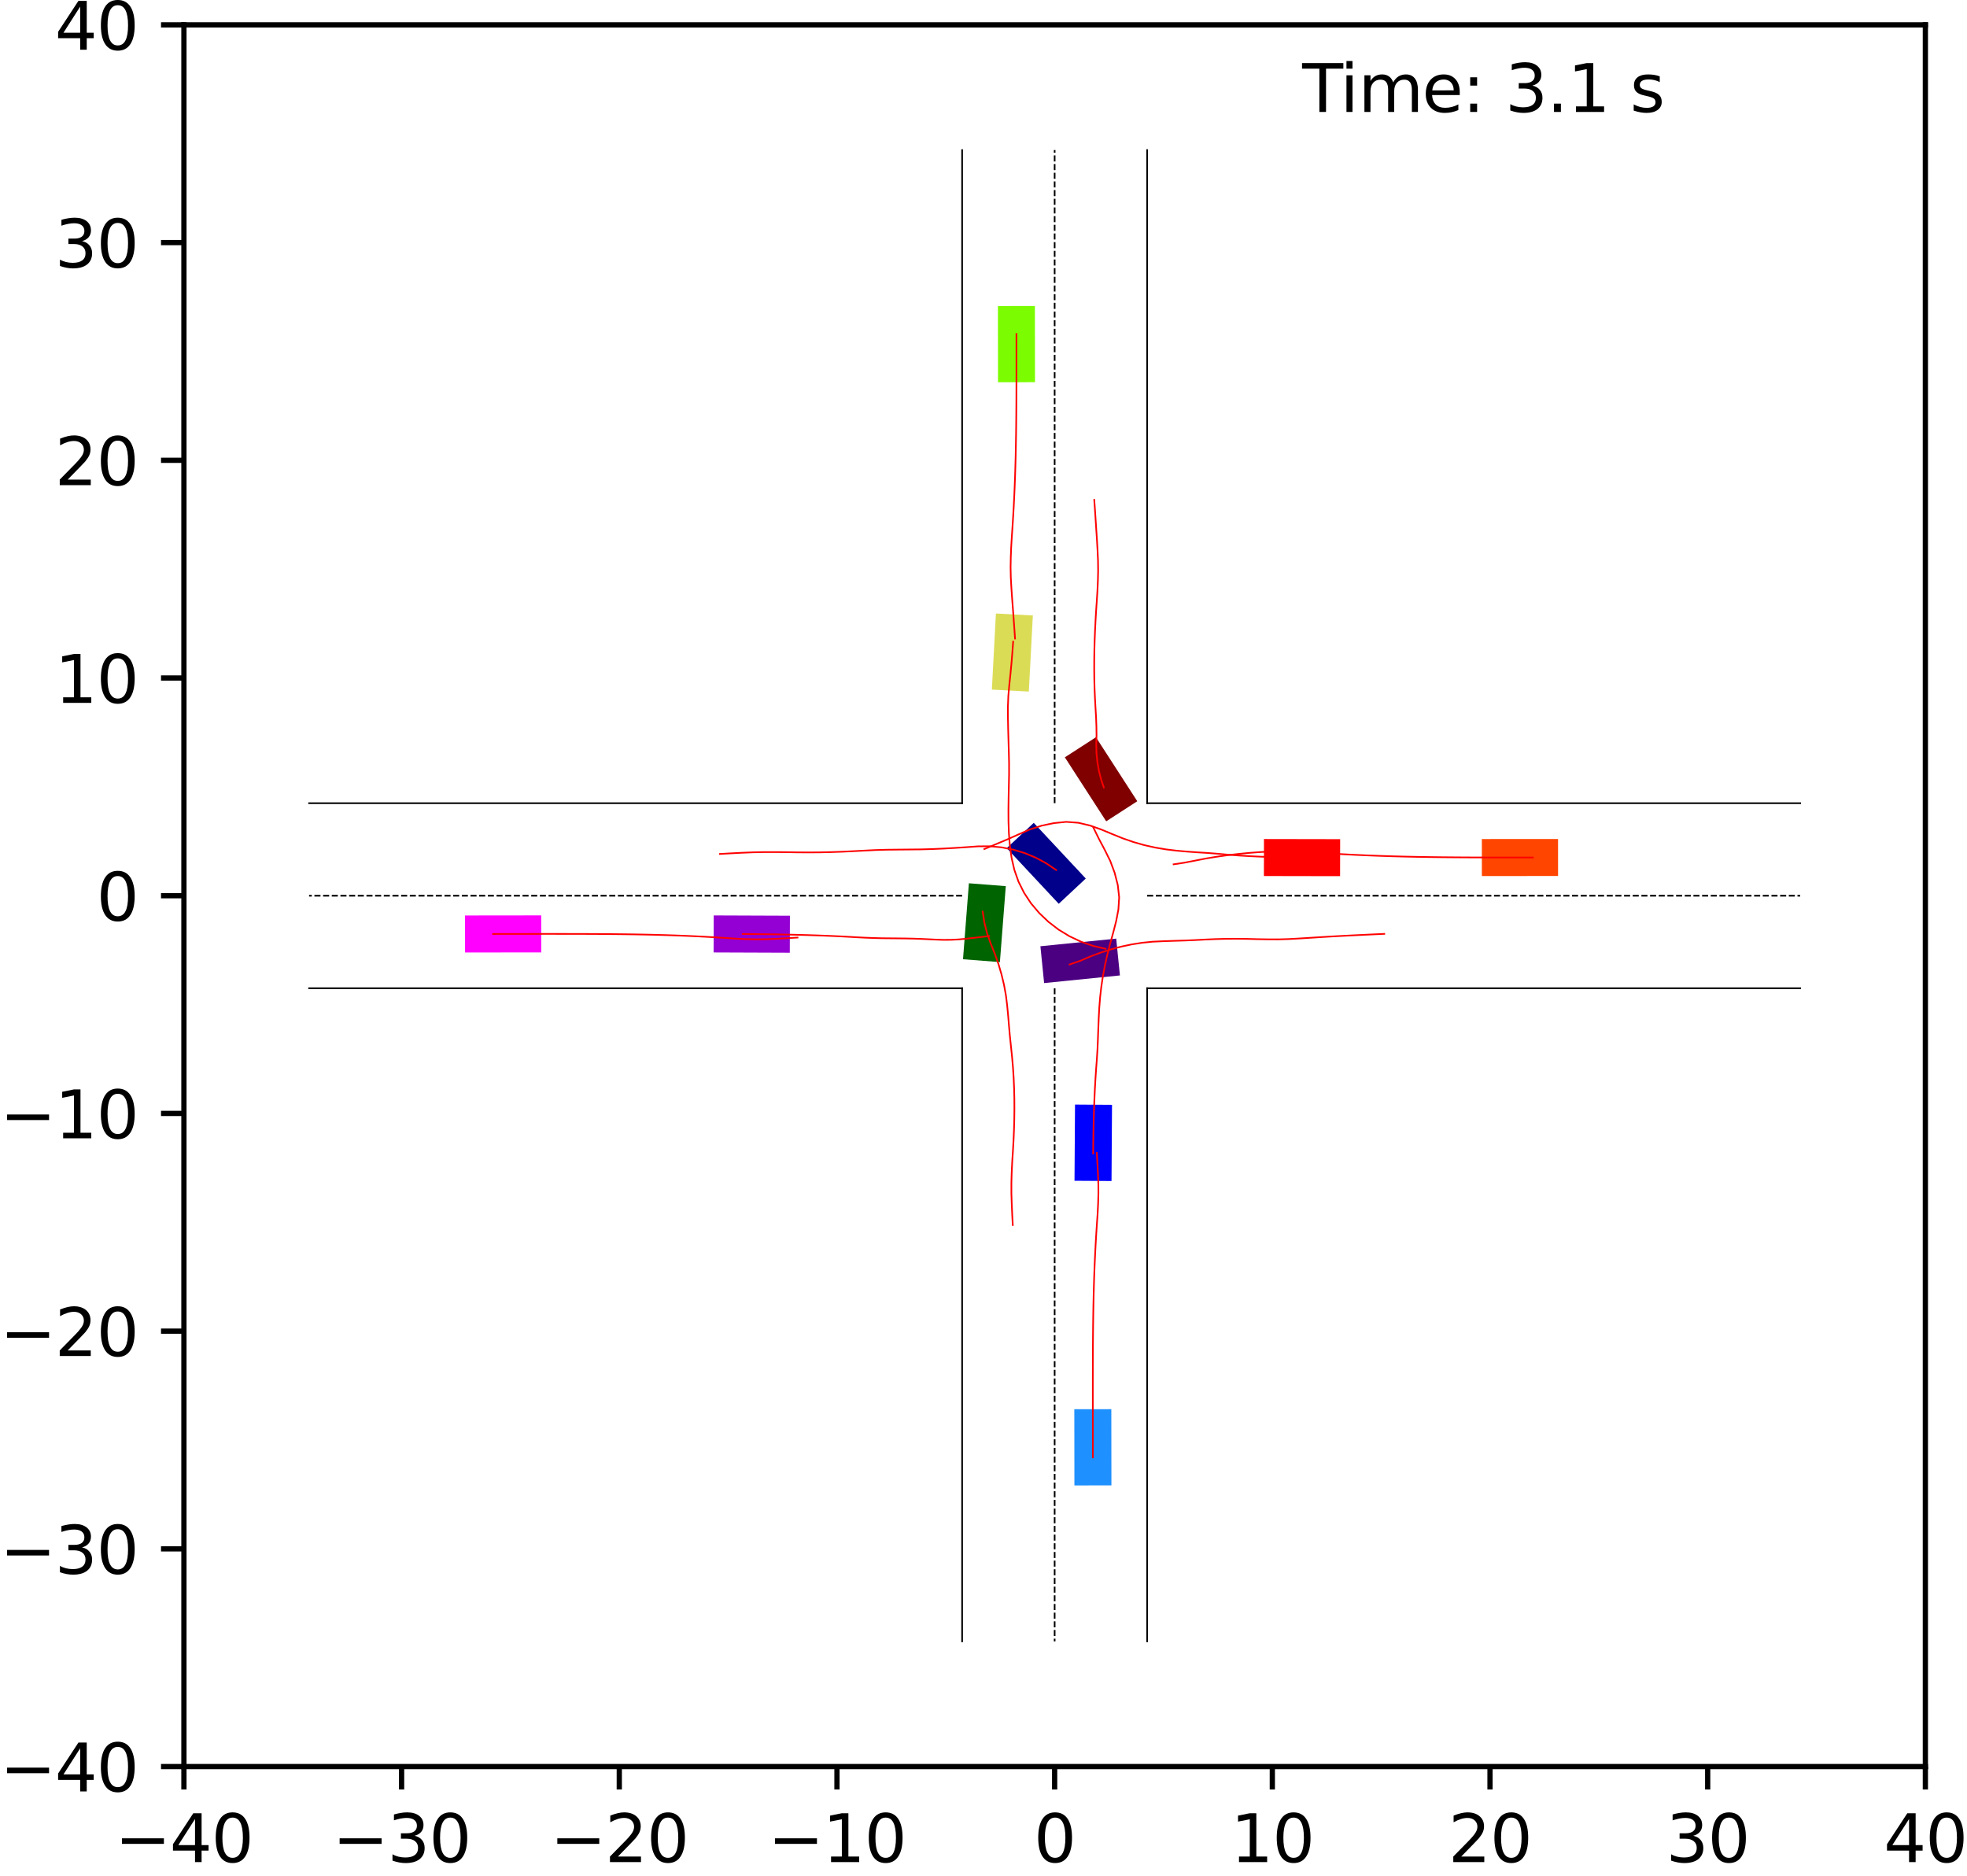 <?xml version="1.0" encoding="utf-8" standalone="no"?>
<!DOCTYPE svg PUBLIC "-//W3C//DTD SVG 1.1//EN"
  "http://www.w3.org/Graphics/SVG/1.1/DTD/svg11.dtd">
<svg xmlns:xlink="http://www.w3.org/1999/xlink" width="300.579pt" height="286.589pt" viewBox="0 0 300.579 286.589" xmlns="http://www.w3.org/2000/svg" version="1.1">
 <defs>
  <style type="text/css">*{stroke-linejoin: round; stroke-linecap: butt}</style>
 </defs>
 <g id="figure_1">
  <g id="patch_1">
   <path d="M 0 286.589 
L 300.579 286.589 
L 300.579 0 
L 0 0 
z
" style="fill: #ffffff"/>
  </g>
  <g id="axes_1">
   <g id="patch_2">
    <path d="M 28.105 269.911 
L 294.217 269.911 
L 294.217 3.799 
L 28.105 3.799 
z
" style="fill: #ffffff"/>
   </g>
   <g id="patch_3">
    <path d="M 165.918 134.228 
L 157.967 125.723 
L 153.837 129.585 
L 161.788 138.09 
z
" clip-path="url(#p63c8854d0e)" style="fill: #00008b"/>
   </g>
   <g id="patch_4">
    <path d="M 173.79 122.419 
L 167.471 112.641 
L 162.721 115.71 
L 169.04 125.489 
z
" clip-path="url(#p63c8854d0e)" style="fill: #800000"/>
   </g>
   <g id="patch_5">
    <path d="M 148.058 134.955 
L 147.158 146.562 
L 152.796 146.999 
L 153.696 135.392 
z
" clip-path="url(#p63c8854d0e)" style="fill: #006400"/>
   </g>
   <g id="patch_6">
    <path d="M 159.552 150.203 
L 171.136 149.036 
L 170.569 143.409 
L 158.985 144.576 
z
" clip-path="url(#p63c8854d0e)" style="fill: #4b0082"/>
   </g>
   <g id="patch_7">
    <path d="M 169.852 180.445 
L 169.929 168.803 
L 164.274 168.765 
L 164.197 180.408 
z
" clip-path="url(#p63c8854d0e)" style="fill: #0000ff"/>
   </g>
   <g id="patch_8">
    <path d="M 204.79 128.215 
L 193.148 128.194 
L 193.138 133.849 
L 204.78 133.87 
z
" clip-path="url(#p63c8854d0e)" style="fill: #ff0000"/>
   </g>
   <g id="patch_9">
    <path d="M 152.186 93.736 
L 151.568 105.362 
L 157.215 105.662 
L 157.833 94.036 
z
" clip-path="url(#p63c8854d0e)" style="fill: #dbdc56"/>
   </g>
   <g id="patch_10">
    <path d="M 109.046 145.523 
L 120.688 145.567 
L 120.709 139.912 
L 109.067 139.868 
z
" clip-path="url(#p63c8854d0e)" style="fill: #9400d3"/>
   </g>
   <g id="patch_11">
    <path d="M 169.837 226.949 
L 169.822 215.306 
L 164.167 215.314 
L 164.182 226.956 
z
" clip-path="url(#p63c8854d0e)" style="fill: #1e90ff"/>
   </g>
   <g id="patch_12">
    <path d="M 238.085 128.187 
L 226.443 128.196 
L 226.447 133.851 
L 238.089 133.842 
z
" clip-path="url(#p63c8854d0e)" style="fill: #ff4500"/>
   </g>
   <g id="patch_13">
    <path d="M 152.492 46.76 
L 152.506 58.402 
L 158.161 58.395 
L 158.147 46.753 
z
" clip-path="url(#p63c8854d0e)" style="fill: #7cfc00"/>
   </g>
   <g id="patch_14">
    <path d="M 71.067 145.531 
L 82.709 145.517 
L 82.702 139.862 
L 71.06 139.876 
z
" clip-path="url(#p63c8854d0e)" style="fill: #ff00ff"/>
   </g>
   <g id="matplotlib.axis_1">
    <g id="xtick_1">
     <g id="line2d_1">
      <defs>
       <path id="mfe950b9d44" d="M 0 0 
L 0 3.5 
" style="stroke: #000000; stroke-width: 0.8"/>
      </defs>
      <g>
       <use xlink:href="#mfe950b9d44" x="28.105" y="269.911" style="stroke: #000000; stroke-width: 0.8"/>
      </g>
     </g>
     <g id="text_1">
      <!-- −40 -->
      <g transform="translate(17.552 284.51) scale(0.1 -0.1)">
       <defs>
        <path id="DejaVuSans-2212" d="M 678 2272 
L 4684 2272 
L 4684 1741 
L 678 1741 
L 678 2272 
z
" transform="scale(0.016)"/>
        <path id="DejaVuSans-34" d="M 2419 4116 
L 825 1625 
L 2419 1625 
L 2419 4116 
z
M 2253 4666 
L 3047 4666 
L 3047 1625 
L 3713 1625 
L 3713 1100 
L 3047 1100 
L 3047 0 
L 2419 0 
L 2419 1100 
L 313 1100 
L 313 1709 
L 2253 4666 
z
" transform="scale(0.016)"/>
        <path id="DejaVuSans-30" d="M 2034 4250 
Q 1547 4250 1301 3770 
Q 1056 3291 1056 2328 
Q 1056 1369 1301 889 
Q 1547 409 2034 409 
Q 2525 409 2770 889 
Q 3016 1369 3016 2328 
Q 3016 3291 2770 3770 
Q 2525 4250 2034 4250 
z
M 2034 4750 
Q 2819 4750 3233 4129 
Q 3647 3509 3647 2328 
Q 3647 1150 3233 529 
Q 2819 -91 2034 -91 
Q 1250 -91 836 529 
Q 422 1150 422 2328 
Q 422 3509 836 4129 
Q 1250 4750 2034 4750 
z
" transform="scale(0.016)"/>
       </defs>
       <use xlink:href="#DejaVuSans-2212"/>
       <use xlink:href="#DejaVuSans-34" x="83.789"/>
       <use xlink:href="#DejaVuSans-30" x="147.412"/>
      </g>
     </g>
    </g>
    <g id="xtick_2">
     <g id="line2d_2">
      <g>
       <use xlink:href="#mfe950b9d44" x="61.369" y="269.911" style="stroke: #000000; stroke-width: 0.8"/>
      </g>
     </g>
     <g id="text_2">
      <!-- −30 -->
      <g transform="translate(50.816 284.51) scale(0.1 -0.1)">
       <defs>
        <path id="DejaVuSans-33" d="M 2597 2516 
Q 3050 2419 3304 2112 
Q 3559 1806 3559 1356 
Q 3559 666 3084 287 
Q 2609 -91 1734 -91 
Q 1441 -91 1130 -33 
Q 819 25 488 141 
L 488 750 
Q 750 597 1062 519 
Q 1375 441 1716 441 
Q 2309 441 2620 675 
Q 2931 909 2931 1356 
Q 2931 1769 2642 2001 
Q 2353 2234 1838 2234 
L 1294 2234 
L 1294 2753 
L 1863 2753 
Q 2328 2753 2575 2939 
Q 2822 3125 2822 3475 
Q 2822 3834 2567 4026 
Q 2313 4219 1838 4219 
Q 1578 4219 1281 4162 
Q 984 4106 628 3988 
L 628 4550 
Q 988 4650 1302 4700 
Q 1616 4750 1894 4750 
Q 2613 4750 3031 4423 
Q 3450 4097 3450 3541 
Q 3450 3153 3228 2886 
Q 3006 2619 2597 2516 
z
" transform="scale(0.016)"/>
       </defs>
       <use xlink:href="#DejaVuSans-2212"/>
       <use xlink:href="#DejaVuSans-33" x="83.789"/>
       <use xlink:href="#DejaVuSans-30" x="147.412"/>
      </g>
     </g>
    </g>
    <g id="xtick_3">
     <g id="line2d_3">
      <g>
       <use xlink:href="#mfe950b9d44" x="94.633" y="269.911" style="stroke: #000000; stroke-width: 0.8"/>
      </g>
     </g>
     <g id="text_3">
      <!-- −20 -->
      <g transform="translate(84.08 284.51) scale(0.1 -0.1)">
       <defs>
        <path id="DejaVuSans-32" d="M 1228 531 
L 3431 531 
L 3431 0 
L 469 0 
L 469 531 
Q 828 903 1448 1529 
Q 2069 2156 2228 2338 
Q 2531 2678 2651 2914 
Q 2772 3150 2772 3378 
Q 2772 3750 2511 3984 
Q 2250 4219 1831 4219 
Q 1534 4219 1204 4116 
Q 875 4013 500 3803 
L 500 4441 
Q 881 4594 1212 4672 
Q 1544 4750 1819 4750 
Q 2544 4750 2975 4387 
Q 3406 4025 3406 3419 
Q 3406 3131 3298 2873 
Q 3191 2616 2906 2266 
Q 2828 2175 2409 1742 
Q 1991 1309 1228 531 
z
" transform="scale(0.016)"/>
       </defs>
       <use xlink:href="#DejaVuSans-2212"/>
       <use xlink:href="#DejaVuSans-32" x="83.789"/>
       <use xlink:href="#DejaVuSans-30" x="147.412"/>
      </g>
     </g>
    </g>
    <g id="xtick_4">
     <g id="line2d_4">
      <g>
       <use xlink:href="#mfe950b9d44" x="127.897" y="269.911" style="stroke: #000000; stroke-width: 0.8"/>
      </g>
     </g>
     <g id="text_4">
      <!-- −10 -->
      <g transform="translate(117.344 284.51) scale(0.1 -0.1)">
       <defs>
        <path id="DejaVuSans-31" d="M 794 531 
L 1825 531 
L 1825 4091 
L 703 3866 
L 703 4441 
L 1819 4666 
L 2450 4666 
L 2450 531 
L 3481 531 
L 3481 0 
L 794 0 
L 794 531 
z
" transform="scale(0.016)"/>
       </defs>
       <use xlink:href="#DejaVuSans-2212"/>
       <use xlink:href="#DejaVuSans-31" x="83.789"/>
       <use xlink:href="#DejaVuSans-30" x="147.412"/>
      </g>
     </g>
    </g>
    <g id="xtick_5">
     <g id="line2d_5">
      <g>
       <use xlink:href="#mfe950b9d44" x="161.161" y="269.911" style="stroke: #000000; stroke-width: 0.8"/>
      </g>
     </g>
     <g id="text_5">
      <!-- 0 -->
      <g transform="translate(157.979 284.51) scale(0.1 -0.1)">
       <use xlink:href="#DejaVuSans-30"/>
      </g>
     </g>
    </g>
    <g id="xtick_6">
     <g id="line2d_6">
      <g>
       <use xlink:href="#mfe950b9d44" x="194.425" y="269.911" style="stroke: #000000; stroke-width: 0.8"/>
      </g>
     </g>
     <g id="text_6">
      <!-- 10 -->
      <g transform="translate(188.062 284.51) scale(0.1 -0.1)">
       <use xlink:href="#DejaVuSans-31"/>
       <use xlink:href="#DejaVuSans-30" x="63.623"/>
      </g>
     </g>
    </g>
    <g id="xtick_7">
     <g id="line2d_7">
      <g>
       <use xlink:href="#mfe950b9d44" x="227.689" y="269.911" style="stroke: #000000; stroke-width: 0.8"/>
      </g>
     </g>
     <g id="text_7">
      <!-- 20 -->
      <g transform="translate(221.326 284.51) scale(0.1 -0.1)">
       <use xlink:href="#DejaVuSans-32"/>
       <use xlink:href="#DejaVuSans-30" x="63.623"/>
      </g>
     </g>
    </g>
    <g id="xtick_8">
     <g id="line2d_8">
      <g>
       <use xlink:href="#mfe950b9d44" x="260.953" y="269.911" style="stroke: #000000; stroke-width: 0.8"/>
      </g>
     </g>
     <g id="text_8">
      <!-- 30 -->
      <g transform="translate(254.59 284.51) scale(0.1 -0.1)">
       <use xlink:href="#DejaVuSans-33"/>
       <use xlink:href="#DejaVuSans-30" x="63.623"/>
      </g>
     </g>
    </g>
    <g id="xtick_9">
     <g id="line2d_9">
      <g>
       <use xlink:href="#mfe950b9d44" x="294.217" y="269.911" style="stroke: #000000; stroke-width: 0.8"/>
      </g>
     </g>
     <g id="text_9">
      <!-- 40 -->
      <g transform="translate(287.854 284.51) scale(0.1 -0.1)">
       <use xlink:href="#DejaVuSans-34"/>
       <use xlink:href="#DejaVuSans-30" x="63.623"/>
      </g>
     </g>
    </g>
   </g>
   <g id="matplotlib.axis_2">
    <g id="ytick_1">
     <g id="line2d_10">
      <defs>
       <path id="m732995b9bb" d="M 0 0 
L -3.5 0 
" style="stroke: #000000; stroke-width: 0.8"/>
      </defs>
      <g>
       <use xlink:href="#m732995b9bb" x="28.105" y="269.911" style="stroke: #000000; stroke-width: 0.8"/>
      </g>
     </g>
     <g id="text_10">
      <!-- −40 -->
      <g transform="translate(0 273.71) scale(0.1 -0.1)">
       <use xlink:href="#DejaVuSans-2212"/>
       <use xlink:href="#DejaVuSans-34" x="83.789"/>
       <use xlink:href="#DejaVuSans-30" x="147.412"/>
      </g>
     </g>
    </g>
    <g id="ytick_2">
     <g id="line2d_11">
      <g>
       <use xlink:href="#m732995b9bb" x="28.105" y="236.647" style="stroke: #000000; stroke-width: 0.8"/>
      </g>
     </g>
     <g id="text_11">
      <!-- −30 -->
      <g transform="translate(0 240.446) scale(0.1 -0.1)">
       <use xlink:href="#DejaVuSans-2212"/>
       <use xlink:href="#DejaVuSans-33" x="83.789"/>
       <use xlink:href="#DejaVuSans-30" x="147.412"/>
      </g>
     </g>
    </g>
    <g id="ytick_3">
     <g id="line2d_12">
      <g>
       <use xlink:href="#m732995b9bb" x="28.105" y="203.383" style="stroke: #000000; stroke-width: 0.8"/>
      </g>
     </g>
     <g id="text_12">
      <!-- −20 -->
      <g transform="translate(0 207.182) scale(0.1 -0.1)">
       <use xlink:href="#DejaVuSans-2212"/>
       <use xlink:href="#DejaVuSans-32" x="83.789"/>
       <use xlink:href="#DejaVuSans-30" x="147.412"/>
      </g>
     </g>
    </g>
    <g id="ytick_4">
     <g id="line2d_13">
      <g>
       <use xlink:href="#m732995b9bb" x="28.105" y="170.119" style="stroke: #000000; stroke-width: 0.8"/>
      </g>
     </g>
     <g id="text_13">
      <!-- −10 -->
      <g transform="translate(0 173.918) scale(0.1 -0.1)">
       <use xlink:href="#DejaVuSans-2212"/>
       <use xlink:href="#DejaVuSans-31" x="83.789"/>
       <use xlink:href="#DejaVuSans-30" x="147.412"/>
      </g>
     </g>
    </g>
    <g id="ytick_5">
     <g id="line2d_14">
      <g>
       <use xlink:href="#m732995b9bb" x="28.105" y="136.855" style="stroke: #000000; stroke-width: 0.8"/>
      </g>
     </g>
     <g id="text_14">
      <!-- 0 -->
      <g transform="translate(14.742 140.654) scale(0.1 -0.1)">
       <use xlink:href="#DejaVuSans-30"/>
      </g>
     </g>
    </g>
    <g id="ytick_6">
     <g id="line2d_15">
      <g>
       <use xlink:href="#m732995b9bb" x="28.105" y="103.591" style="stroke: #000000; stroke-width: 0.8"/>
      </g>
     </g>
     <g id="text_15">
      <!-- 10 -->
      <g transform="translate(8.38 107.39) scale(0.1 -0.1)">
       <use xlink:href="#DejaVuSans-31"/>
       <use xlink:href="#DejaVuSans-30" x="63.623"/>
      </g>
     </g>
    </g>
    <g id="ytick_7">
     <g id="line2d_16">
      <g>
       <use xlink:href="#m732995b9bb" x="28.105" y="70.327" style="stroke: #000000; stroke-width: 0.8"/>
      </g>
     </g>
     <g id="text_16">
      <!-- 20 -->
      <g transform="translate(8.38 74.126) scale(0.1 -0.1)">
       <use xlink:href="#DejaVuSans-32"/>
       <use xlink:href="#DejaVuSans-30" x="63.623"/>
      </g>
     </g>
    </g>
    <g id="ytick_8">
     <g id="line2d_17">
      <g>
       <use xlink:href="#m732995b9bb" x="28.105" y="37.063" style="stroke: #000000; stroke-width: 0.8"/>
      </g>
     </g>
     <g id="text_17">
      <!-- 30 -->
      <g transform="translate(8.38 40.862) scale(0.1 -0.1)">
       <use xlink:href="#DejaVuSans-33"/>
       <use xlink:href="#DejaVuSans-30" x="63.623"/>
      </g>
     </g>
    </g>
    <g id="ytick_9">
     <g id="line2d_18">
      <g>
       <use xlink:href="#m732995b9bb" x="28.105" y="3.799" style="stroke: #000000; stroke-width: 0.8"/>
      </g>
     </g>
     <g id="text_18">
      <!-- 40 -->
      <g transform="translate(8.38 7.598) scale(0.1 -0.1)">
       <use xlink:href="#DejaVuSans-34"/>
       <use xlink:href="#DejaVuSans-30" x="63.623"/>
      </g>
     </g>
    </g>
   </g>
   <g id="line2d_19">
    <path d="M 175.298 250.784 
L 175.298 150.992 
" clip-path="url(#p63c8854d0e)" style="fill: none; stroke: #000000; stroke-width: 0.25; stroke-linecap: square"/>
   </g>
   <g id="line2d_20">
    <path d="M 175.298 150.992 
L 275.09 150.992 
" clip-path="url(#p63c8854d0e)" style="fill: none; stroke: #000000; stroke-width: 0.25; stroke-linecap: square"/>
   </g>
   <g id="line2d_21">
    <path d="M 275.09 122.718 
L 175.298 122.718 
" clip-path="url(#p63c8854d0e)" style="fill: none; stroke: #000000; stroke-width: 0.25; stroke-linecap: square"/>
   </g>
   <g id="line2d_22">
    <path d="M 175.298 122.718 
L 175.298 22.926 
" clip-path="url(#p63c8854d0e)" style="fill: none; stroke: #000000; stroke-width: 0.25; stroke-linecap: square"/>
   </g>
   <g id="line2d_23">
    <path d="M 147.023 22.926 
L 147.023 122.718 
" clip-path="url(#p63c8854d0e)" style="fill: none; stroke: #000000; stroke-width: 0.25; stroke-linecap: square"/>
   </g>
   <g id="line2d_24">
    <path d="M 147.023 122.718 
L 47.231 122.718 
" clip-path="url(#p63c8854d0e)" style="fill: none; stroke: #000000; stroke-width: 0.25; stroke-linecap: square"/>
   </g>
   <g id="line2d_25">
    <path d="M 47.231 150.992 
L 147.023 150.992 
" clip-path="url(#p63c8854d0e)" style="fill: none; stroke: #000000; stroke-width: 0.25; stroke-linecap: square"/>
   </g>
   <g id="line2d_26">
    <path d="M 147.023 150.992 
L 147.023 250.784 
" clip-path="url(#p63c8854d0e)" style="fill: none; stroke: #000000; stroke-width: 0.25; stroke-linecap: square"/>
   </g>
   <g id="line2d_27">
    <path d="M 175.298 136.855 
L 275.09 136.855 
" clip-path="url(#p63c8854d0e)" style="fill: none; stroke-dasharray: 0.925,0.4; stroke-dashoffset: 0; stroke: #000000; stroke-width: 0.25"/>
   </g>
   <g id="line2d_28">
    <path d="M 161.161 122.718 
L 161.161 22.926 
" clip-path="url(#p63c8854d0e)" style="fill: none; stroke-dasharray: 0.925,0.4; stroke-dashoffset: 0; stroke: #000000; stroke-width: 0.25"/>
   </g>
   <g id="line2d_29">
    <path d="M 147.023 136.855 
L 47.231 136.855 
" clip-path="url(#p63c8854d0e)" style="fill: none; stroke-dasharray: 0.925,0.4; stroke-dashoffset: 0; stroke: #000000; stroke-width: 0.25"/>
   </g>
   <g id="line2d_30">
    <path d="M 161.161 150.992 
L 161.161 250.784 
" clip-path="url(#p63c8854d0e)" style="fill: none; stroke-dasharray: 0.925,0.4; stroke-dashoffset: 0; stroke: #000000; stroke-width: 0.25"/>
   </g>
   <g id="line2d_31">
    <path d="M 161.392 132.929 
L 159.877 131.907 
L 158.27 131.041 
L 156.586 130.342 
L 154.847 129.817 
L 153.07 129.468 
L 151.275 129.3 
L 149.481 129.309 
L 147.702 129.438 
L 145.932 129.554 
L 144.171 129.653 
L 142.419 129.73 
L 140.675 129.777 
L 138.938 129.794 
L 137.209 129.81 
L 135.487 129.829 
L 133.771 129.878 
L 132.061 129.965 
L 130.356 130.054 
L 128.654 130.134 
L 126.953 130.194 
L 125.255 130.229 
L 123.558 130.241 
L 121.863 130.23 
L 120.168 130.203 
L 118.474 130.188 
L 116.78 130.189 
L 115.087 130.223 
L 113.395 130.293 
L 111.704 130.379 
L 110.014 130.477 
" clip-path="url(#p63c8854d0e)" style="fill: none; stroke: #ff0000; stroke-width: 0.25; stroke-linecap: square"/>
   </g>
   <g id="line2d_32">
    <path d="M 168.671 120.313 
L 168.255 119.065 
L 167.93 117.781 
L 167.697 116.465 
L 167.559 115.123 
L 167.52 113.76 
L 167.562 112.381 
L 167.544 110.987 
L 167.49 109.578 
L 167.405 108.155 
L 167.325 106.717 
L 167.262 105.265 
L 167.222 103.8 
L 167.205 102.322 
L 167.209 100.834 
L 167.232 99.336 
L 167.274 97.83 
L 167.334 96.318 
L 167.41 94.8 
L 167.501 93.277 
L 167.606 91.751 
L 167.704 90.221 
L 167.772 88.686 
L 167.808 87.148 
L 167.787 85.608 
L 167.718 84.068 
L 167.628 82.529 
L 167.527 80.989 
L 167.426 79.45 
L 167.323 77.91 
L 167.214 76.371 
" clip-path="url(#p63c8854d0e)" style="fill: none; stroke: #ff0000; stroke-width: 0.25; stroke-linecap: square"/>
   </g>
   <g id="line2d_33">
    <path d="M 150.163 139.276 
L 150.427 140.977 
L 150.845 142.632 
L 151.41 144.224 
L 152.038 145.769 
L 152.584 147.325 
L 153.045 148.891 
L 153.421 150.463 
L 153.71 152.042 
L 153.907 153.626 
L 154.058 155.209 
L 154.188 156.79 
L 154.328 158.369 
L 154.494 159.945 
L 154.658 161.522 
L 154.795 163.104 
L 154.897 164.691 
L 154.966 166.282 
L 155.004 167.877 
L 155.012 169.476 
L 154.992 171.077 
L 154.946 172.681 
L 154.876 174.286 
L 154.785 175.892 
L 154.679 177.499 
L 154.601 179.109 
L 154.552 180.72 
L 154.552 182.333 
L 154.605 183.946 
L 154.677 185.558 
L 154.764 187.17 
" clip-path="url(#p63c8854d0e)" style="fill: none; stroke: #ff0000; stroke-width: 0.25; stroke-linecap: square"/>
   </g>
   <g id="line2d_34">
    <path d="M 163.45 147.361 
L 165.06 146.806 
L 166.612 146.141 
L 168.178 145.557 
L 169.755 145.054 
L 171.339 144.632 
L 172.93 144.294 
L 174.525 144.044 
L 176.122 143.881 
L 177.718 143.806 
L 179.312 143.754 
L 180.903 143.705 
L 182.494 143.642 
L 184.084 143.556 
L 185.677 143.485 
L 187.273 143.442 
L 188.873 143.431 
L 190.476 143.449 
L 192.082 143.492 
L 193.692 143.519 
L 195.306 143.525 
L 196.922 143.479 
L 198.539 143.39 
L 200.158 143.289 
L 201.779 143.185 
L 203.402 143.088 
L 205.027 142.998 
L 206.653 142.914 
L 208.28 142.836 
L 209.907 142.76 
L 211.535 142.686 
" clip-path="url(#p63c8854d0e)" style="fill: none; stroke: #ff0000; stroke-width: 0.25; stroke-linecap: square"/>
   </g>
   <g id="line2d_35">
    <path d="M 167.043 176.237 
L 167.063 174.605 
L 167.088 172.985 
L 167.123 171.374 
L 167.169 169.773 
L 167.227 168.179 
L 167.299 166.593 
L 167.386 165.012 
L 167.49 163.436 
L 167.61 161.864 
L 167.71 160.291 
L 167.776 158.715 
L 167.834 157.136 
L 167.896 155.551 
L 167.983 153.959 
L 168.111 152.358 
L 168.295 150.747 
L 168.54 149.125 
L 168.848 147.489 
L 169.219 145.839 
L 169.648 144.172 
L 170.114 142.481 
L 170.561 140.747 
L 170.904 138.953 
L 171.022 137.097 
L 170.808 135.22 
L 170.335 133.367 
L 169.664 131.56 
L 168.804 129.826 
L 167.898 128.112 
L 167.044 126.371 
" clip-path="url(#p63c8854d0e)" style="fill: none; stroke: #ff0000; stroke-width: 0.25; stroke-linecap: square"/>
   </g>
   <g id="line2d_36">
    <path d="M 200.582 131.045 
L 198.964 131.032 
L 197.353 131.013 
L 195.747 130.985 
L 194.146 130.943 
L 192.548 130.887 
L 190.954 130.813 
L 189.361 130.717 
L 187.769 130.598 
L 186.178 130.452 
L 184.581 130.326 
L 182.976 130.227 
L 181.365 130.113 
L 179.745 129.968 
L 178.118 129.768 
L 176.485 129.493 
L 174.85 129.124 
L 173.217 128.657 
L 171.586 128.093 
L 169.959 127.436 
L 168.309 126.75 
L 166.596 126.14 
L 164.799 125.712 
L 162.933 125.57 
L 161.053 125.762 
L 159.193 126.149 
L 157.379 126.728 
L 155.637 127.492 
L 153.903 128.263 
L 152.158 128.997 
L 150.415 129.726 
" clip-path="url(#p63c8854d0e)" style="fill: none; stroke: #ff0000; stroke-width: 0.25; stroke-linecap: square"/>
   </g>
   <g id="line2d_37">
    <path d="M 154.824 98.037 
L 154.7 99.699 
L 154.563 101.358 
L 154.405 103.017 
L 154.229 104.677 
L 154.085 106.344 
L 154.017 108.023 
L 154.024 109.71 
L 154.058 111.407 
L 154.107 113.114 
L 154.158 114.834 
L 154.197 116.568 
L 154.198 118.319 
L 154.162 120.087 
L 154.124 121.872 
L 154.099 123.677 
L 154.107 125.502 
L 154.172 127.344 
L 154.319 129.201 
L 154.58 131.062 
L 155.005 132.909 
L 155.639 134.709 
L 156.498 136.425 
L 157.559 138.034 
L 158.811 139.51 
L 160.216 140.848 
L 161.761 142.034 
L 163.426 143.05 
L 165.192 143.883 
L 167.037 144.523 
L 168.939 144.962 
" clip-path="url(#p63c8854d0e)" style="fill: none; stroke: #ff0000; stroke-width: 0.25; stroke-linecap: square"/>
   </g>
   <g id="line2d_38">
    <path d="M 113.484 142.704 
L 114.877 142.717 
L 116.267 142.731 
L 117.652 142.748 
L 119.03 142.77 
L 120.402 142.795 
L 121.766 142.826 
L 123.12 142.862 
L 124.464 142.904 
L 125.797 142.952 
L 127.117 143.006 
L 128.423 143.067 
L 129.714 143.135 
L 130.99 143.208 
L 132.25 143.271 
L 133.495 143.318 
L 134.724 143.351 
L 135.936 143.363 
L 137.133 143.374 
L 138.315 143.387 
L 139.484 143.41 
L 140.642 143.449 
L 141.792 143.502 
L 142.94 143.558 
L 144.089 143.599 
L 145.246 143.595 
L 146.411 143.538 
L 147.584 143.432 
L 148.765 143.299 
L 149.954 143.163 
L 151.148 143.016 
" clip-path="url(#p63c8854d0e)" style="fill: none; stroke: #ff0000; stroke-width: 0.25; stroke-linecap: square"/>
   </g>
   <g id="line2d_39">
    <path d="M 167.004 222.681 
L 167.002 221.131 
L 167 219.581 
L 166.997 218.031 
L 166.995 216.481 
L 166.994 214.932 
L 166.993 213.382 
L 166.993 211.832 
L 166.994 210.282 
L 166.997 208.733 
L 167.002 207.183 
L 167.01 205.633 
L 167.022 204.083 
L 167.038 202.534 
L 167.059 200.983 
L 167.086 199.433 
L 167.12 197.883 
L 167.162 196.333 
L 167.212 194.782 
L 167.273 193.232 
L 167.343 191.682 
L 167.424 190.131 
L 167.516 188.581 
L 167.617 187.031 
L 167.726 185.481 
L 167.804 183.928 
L 167.849 182.374 
L 167.842 180.819 
L 167.776 179.264 
L 167.694 177.71 
L 167.604 176.157 
" clip-path="url(#p63c8854d0e)" style="fill: none; stroke: #ff0000; stroke-width: 0.25; stroke-linecap: square"/>
   </g>
   <g id="line2d_40">
    <path d="M 234.237 131.019 
L 232.266 131.019 
L 230.294 131.019 
L 228.322 131.017 
L 226.352 131.012 
L 224.385 131.004 
L 222.422 130.992 
L 220.464 130.975 
L 218.513 130.951 
L 216.571 130.919 
L 214.638 130.879 
L 212.716 130.828 
L 210.808 130.766 
L 208.913 130.693 
L 207.035 130.609 
L 205.173 130.513 
L 203.33 130.408 
L 201.506 130.296 
L 199.702 130.182 
L 197.915 130.107 
L 196.148 130.07 
L 194.401 130.096 
L 192.675 130.18 
L 190.97 130.306 
L 189.283 130.469 
L 187.611 130.662 
L 185.952 130.894 
L 184.302 131.167 
L 182.657 131.486 
L 181.007 131.805 
L 179.342 132.059 
" clip-path="url(#p63c8854d0e)" style="fill: none; stroke: #ff0000; stroke-width: 0.25; stroke-linecap: square"/>
   </g>
   <g id="line2d_41">
    <path d="M 155.325 51.028 
L 155.326 52.577 
L 155.327 54.127 
L 155.327 55.677 
L 155.326 57.226 
L 155.323 58.776 
L 155.318 60.325 
L 155.31 61.875 
L 155.299 63.424 
L 155.283 64.974 
L 155.263 66.524 
L 155.236 68.074 
L 155.204 69.623 
L 155.163 71.173 
L 155.114 72.724 
L 155.055 74.274 
L 154.987 75.824 
L 154.909 77.374 
L 154.82 78.924 
L 154.723 80.474 
L 154.617 82.025 
L 154.521 83.576 
L 154.459 85.13 
L 154.43 86.686 
L 154.463 88.241 
L 154.549 89.795 
L 154.656 91.348 
L 154.775 92.9 
L 154.89 94.452 
L 155.001 96.004 
L 155.108 97.557 
" clip-path="url(#p63c8854d0e)" style="fill: none; stroke: #ff0000; stroke-width: 0.25; stroke-linecap: square"/>
   </g>
   <g id="line2d_42">
    <path d="M 75.334 142.699 
L 76.885 142.697 
L 78.435 142.695 
L 79.985 142.693 
L 81.534 142.691 
L 83.084 142.69 
L 84.634 142.69 
L 86.184 142.691 
L 87.734 142.693 
L 89.283 142.697 
L 90.833 142.703 
L 92.383 142.713 
L 93.933 142.726 
L 95.484 142.743 
L 97.034 142.765 
L 98.585 142.794 
L 100.135 142.829 
L 101.686 142.872 
L 103.237 142.924 
L 104.788 142.984 
L 106.339 143.054 
L 107.89 143.133 
L 109.441 143.222 
L 110.992 143.318 
L 112.543 143.419 
L 114.097 143.487 
L 115.652 143.519 
L 117.207 143.498 
L 118.762 143.427 
L 120.315 143.341 
L 121.869 143.249 
" clip-path="url(#p63c8854d0e)" style="fill: none; stroke: #ff0000; stroke-width: 0.25; stroke-linecap: square"/>
   </g>
   <g id="patch_15">
    <path d="M 28.105 269.911 
L 28.105 3.799 
" style="fill: none; stroke: #000000; stroke-width: 0.8; stroke-linejoin: miter; stroke-linecap: square"/>
   </g>
   <g id="patch_16">
    <path d="M 294.217 269.911 
L 294.217 3.799 
" style="fill: none; stroke: #000000; stroke-width: 0.8; stroke-linejoin: miter; stroke-linecap: square"/>
   </g>
   <g id="patch_17">
    <path d="M 28.105 269.911 
L 294.217 269.911 
" style="fill: none; stroke: #000000; stroke-width: 0.8; stroke-linejoin: miter; stroke-linecap: square"/>
   </g>
   <g id="patch_18">
    <path d="M 28.105 3.799 
L 294.217 3.799 
" style="fill: none; stroke: #000000; stroke-width: 0.8; stroke-linejoin: miter; stroke-linecap: square"/>
   </g>
   <g id="text_19">
    <!-- Time: 3.1 s -->
    <g transform="translate(198.995 17.105) scale(0.1 -0.1)">
     <defs>
      <path id="DejaVuSans-54" d="M -19 4666 
L 3928 4666 
L 3928 4134 
L 2272 4134 
L 2272 0 
L 1638 0 
L 1638 4134 
L -19 4134 
L -19 4666 
z
" transform="scale(0.016)"/>
      <path id="DejaVuSans-69" d="M 603 3500 
L 1178 3500 
L 1178 0 
L 603 0 
L 603 3500 
z
M 603 4863 
L 1178 4863 
L 1178 4134 
L 603 4134 
L 603 4863 
z
" transform="scale(0.016)"/>
      <path id="DejaVuSans-6d" d="M 3328 2828 
Q 3544 3216 3844 3400 
Q 4144 3584 4550 3584 
Q 5097 3584 5394 3201 
Q 5691 2819 5691 2113 
L 5691 0 
L 5113 0 
L 5113 2094 
Q 5113 2597 4934 2840 
Q 4756 3084 4391 3084 
Q 3944 3084 3684 2787 
Q 3425 2491 3425 1978 
L 3425 0 
L 2847 0 
L 2847 2094 
Q 2847 2600 2669 2842 
Q 2491 3084 2119 3084 
Q 1678 3084 1418 2786 
Q 1159 2488 1159 1978 
L 1159 0 
L 581 0 
L 581 3500 
L 1159 3500 
L 1159 2956 
Q 1356 3278 1631 3431 
Q 1906 3584 2284 3584 
Q 2666 3584 2933 3390 
Q 3200 3197 3328 2828 
z
" transform="scale(0.016)"/>
      <path id="DejaVuSans-65" d="M 3597 1894 
L 3597 1613 
L 953 1613 
Q 991 1019 1311 708 
Q 1631 397 2203 397 
Q 2534 397 2845 478 
Q 3156 559 3463 722 
L 3463 178 
Q 3153 47 2828 -22 
Q 2503 -91 2169 -91 
Q 1331 -91 842 396 
Q 353 884 353 1716 
Q 353 2575 817 3079 
Q 1281 3584 2069 3584 
Q 2775 3584 3186 3129 
Q 3597 2675 3597 1894 
z
M 3022 2063 
Q 3016 2534 2758 2815 
Q 2500 3097 2075 3097 
Q 1594 3097 1305 2825 
Q 1016 2553 972 2059 
L 3022 2063 
z
" transform="scale(0.016)"/>
      <path id="DejaVuSans-3a" d="M 750 794 
L 1409 794 
L 1409 0 
L 750 0 
L 750 794 
z
M 750 3309 
L 1409 3309 
L 1409 2516 
L 750 2516 
L 750 3309 
z
" transform="scale(0.016)"/>
      <path id="DejaVuSans-20" transform="scale(0.016)"/>
      <path id="DejaVuSans-2e" d="M 684 794 
L 1344 794 
L 1344 0 
L 684 0 
L 684 794 
z
" transform="scale(0.016)"/>
      <path id="DejaVuSans-73" d="M 2834 3397 
L 2834 2853 
Q 2591 2978 2328 3040 
Q 2066 3103 1784 3103 
Q 1356 3103 1142 2972 
Q 928 2841 928 2578 
Q 928 2378 1081 2264 
Q 1234 2150 1697 2047 
L 1894 2003 
Q 2506 1872 2764 1633 
Q 3022 1394 3022 966 
Q 3022 478 2636 193 
Q 2250 -91 1575 -91 
Q 1294 -91 989 -36 
Q 684 19 347 128 
L 347 722 
Q 666 556 975 473 
Q 1284 391 1588 391 
Q 1994 391 2212 530 
Q 2431 669 2431 922 
Q 2431 1156 2273 1281 
Q 2116 1406 1581 1522 
L 1381 1569 
Q 847 1681 609 1914 
Q 372 2147 372 2553 
Q 372 3047 722 3315 
Q 1072 3584 1716 3584 
Q 2034 3584 2315 3537 
Q 2597 3491 2834 3397 
z
" transform="scale(0.016)"/>
     </defs>
     <use xlink:href="#DejaVuSans-54"/>
     <use xlink:href="#DejaVuSans-69" x="57.959"/>
     <use xlink:href="#DejaVuSans-6d" x="85.742"/>
     <use xlink:href="#DejaVuSans-65" x="183.154"/>
     <use xlink:href="#DejaVuSans-3a" x="244.678"/>
     <use xlink:href="#DejaVuSans-20" x="278.369"/>
     <use xlink:href="#DejaVuSans-33" x="310.156"/>
     <use xlink:href="#DejaVuSans-2e" x="373.779"/>
     <use xlink:href="#DejaVuSans-31" x="405.566"/>
     <use xlink:href="#DejaVuSans-20" x="469.189"/>
     <use xlink:href="#DejaVuSans-73" x="500.977"/>
    </g>
   </g>
  </g>
 </g>
 <defs>
  <clipPath id="p63c8854d0e">
   <rect x="28.105" y="3.799" width="266.112" height="266.112"/>
  </clipPath>
 </defs>
</svg>
